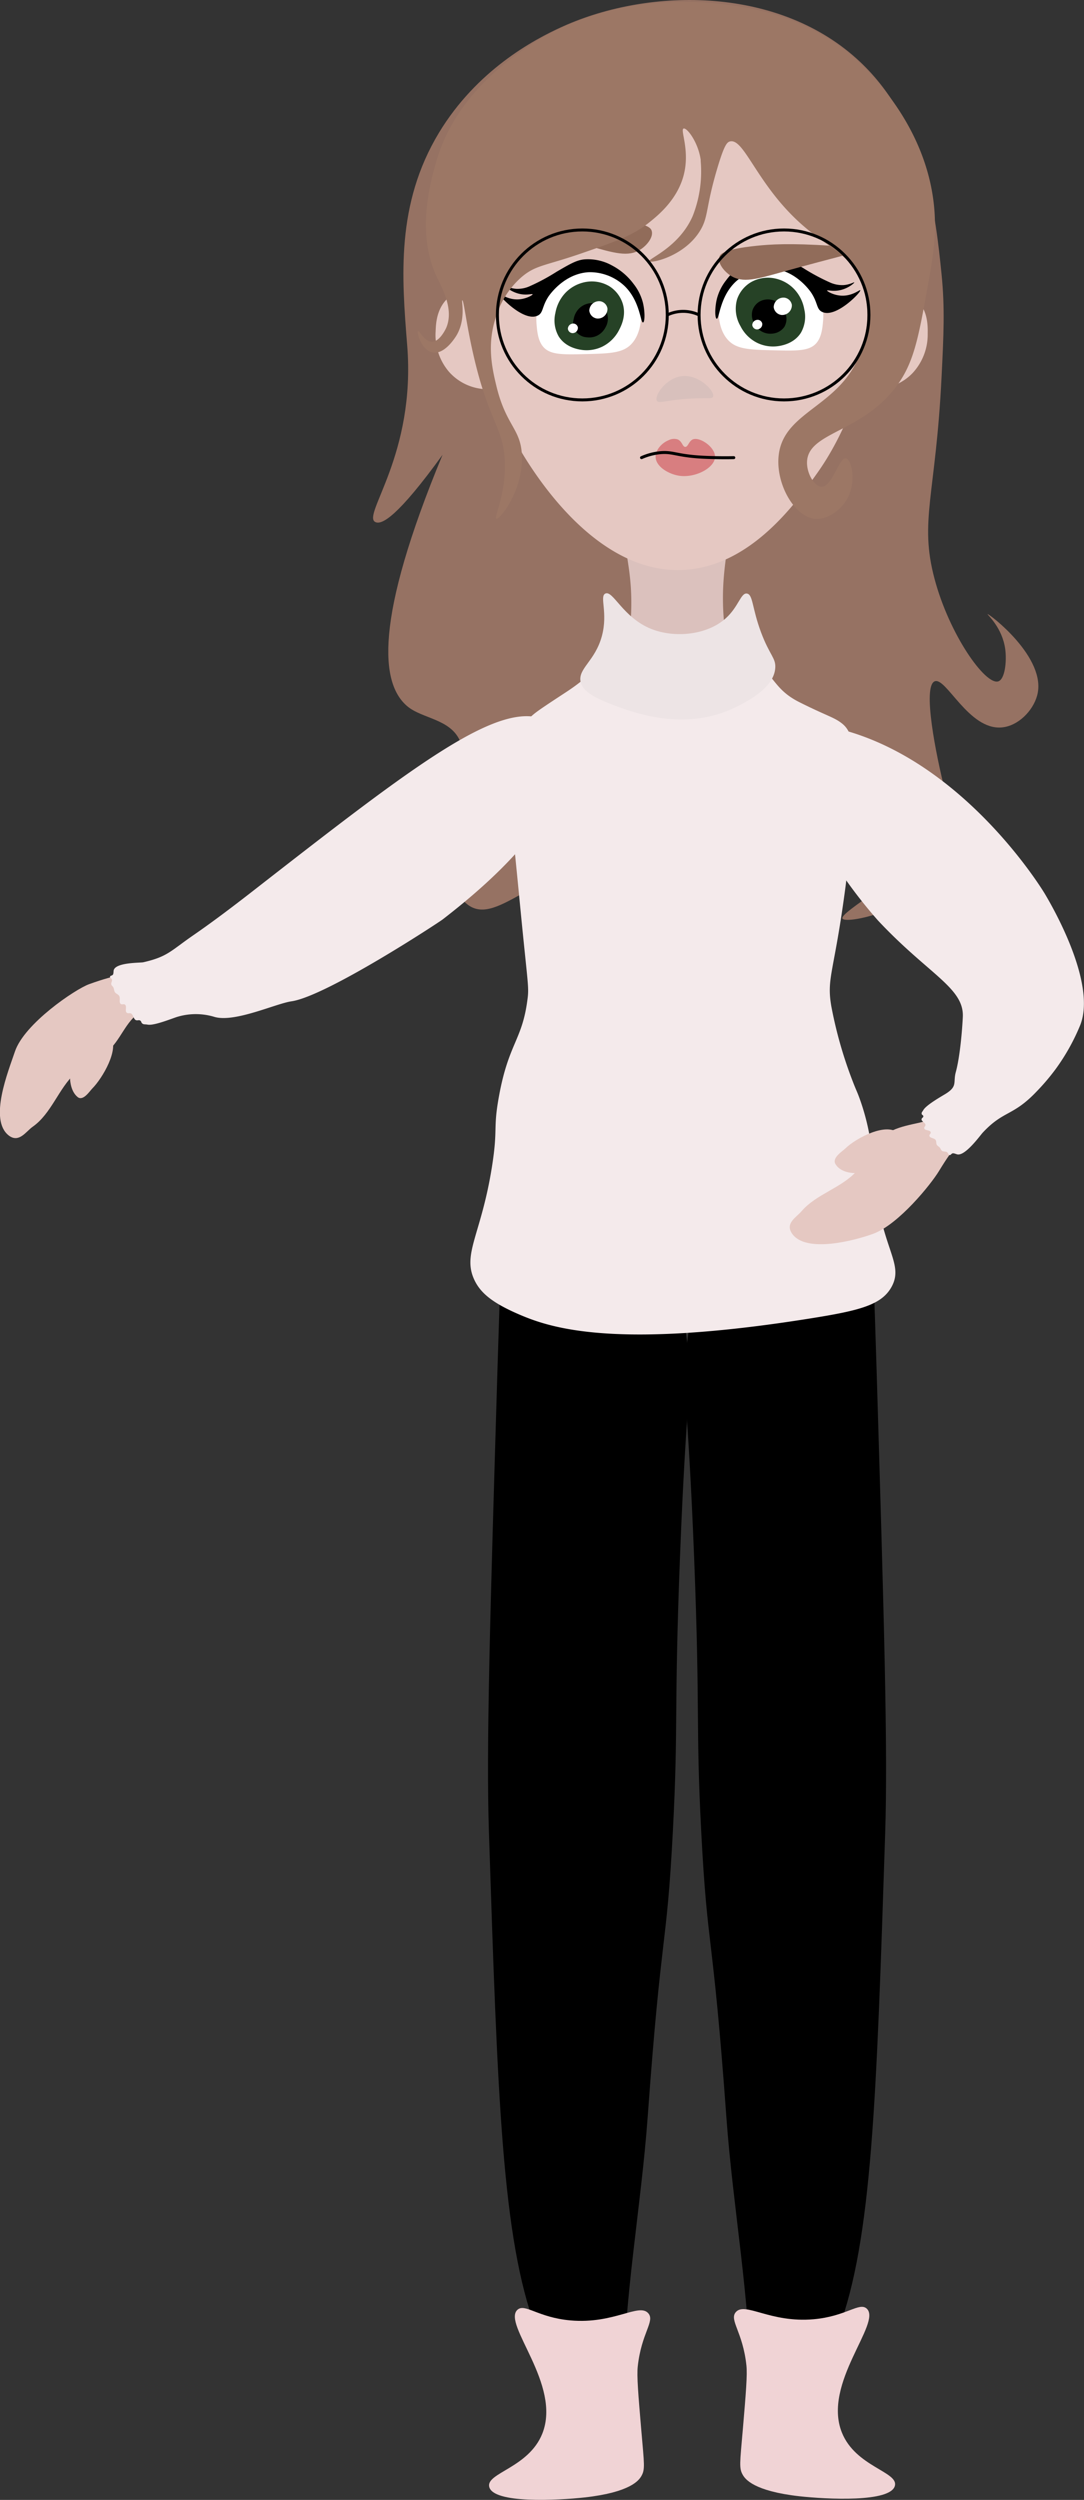 <svg xmlns="http://www.w3.org/2000/svg" viewBox="0 0 364.25 839.64"><rect x="0" y="0" width="364.25" height="839.64" fill="#333333" stroke="none"/><defs><style>.cls-1{fill:#967263;}.cls-2{fill:#dbc1bd;}.cls-3{fill:#e5c8c2;}.cls-4{fill:#d8c0bc;}.cls-5{fill:#fff;}.cls-6{fill:#264226;}.cls-7{fill:#916c5a;}.cls-8{fill:#9c7765;}.cls-9{fill:#f4eaeb;}.cls-10{fill:#f0d3d5;}.cls-11,.cls-14{fill:none;stroke-miterlimit:10;}.cls-11{stroke:#020202;}.cls-12{fill:#ede4e5;}.cls-13{fill:#d87e80;}.cls-14{stroke:#000;stroke-linecap:round;}</style></defs><g id="Camada_2" data-name="Camada 2"><g id="Pronto"><path class="cls-1" d="M189.14,8.88c-10.14,4.55-29,14.85-41.62,35.67C133,68.6,135,93.11,136.82,115.89c3,36.88-15.34,57.17-10.7,59.45,2.16,1.06,7.53-1.79,22.59-22.59-23.11,55.7-20.82,76.83-11.89,84.42,5,4.27,14.65,4.22,17.84,11.89,2.61,6.28-1.73,10.93-3.57,21.4-1.75,10-1.58,27.43,5.95,33.29,10.47,8.15,24.19-14.7,60.64-19,16-1.9,36.26-2.13,76.09,3.56h0c4.22-.54,8.53-.65,9.33,1.14,2,4.6-21.15,16.94-20,19.08s29.65-3.68,35.67-21.41c.89-2.6,2.89-5.38-1.19-21.4-3.16-12.43-7.59-35-3.56-36.86,3.79-1.77,11.43,16.44,22.59,15.46,5.5-.48,10.47-5.54,11.89-10.7,3.49-12.68-16.31-27.63-16.65-27.35-.18.15,5,4.48,5.95,11.89.51,4-.1,10-2.38,10.7-4.31,1.31-16.41-15.66-21.4-34.48-5.19-19.51.42-28,2.37-67.77.7-14.11,1.14-23.17,0-34.48C314.44,73,311.28,41.74,289,20.77,262.17-4.52,218.77-4.44,189.14,8.88Z"/><path d="M287.64,386.36c4.38,8.1,5.32,20.31,6.9,73.14,2.55,85.21,3.82,127.81,2.9,156.2-2.93,89.78-4.45,136.39-15.69,166.67-1.61,4.33-10.08,26.26-7.12,37.29,1.69,6.3,6.29,6,6.39,8.76.13,4-9.07,5.59-15.06,5.63-7.44,0-9.09-2.36-9.92-3.93-3.84-7.23-3.77-21.83-3.79-27.34-.1-30.34-5.93-60.9-8.15-91.45-4.68-64.56-6.33-55.14-8.46-96-1.9-36.53-.32-39-2.38-91.84-2.15-54.9-4-55.39-2.75-68.81C235.75,396.93,273.67,360.61,287.64,386.36Z"/><path d="M174.09,385.89c-4.38,8.09-5.32,20.31-6.9,73.13-2.55,85.21-3.83,127.82-2.9,156.21C167.22,705,168.74,751.62,180,781.9c1.61,4.32,10.08,26.25,7.12,37.28-1.69,6.31-6.29,6-6.39,8.77-.13,3.95,9.07,5.58,15.06,5.62,7.44,0,9.09-2.36,9.92-3.93,3.84-7.23,3.77-21.82,3.79-27.34.1-30.34,5.93-60.89,8.15-91.45,4.68-64.56,6.33-55.14,8.46-96,1.9-36.54.32-39,2.38-91.84,2.14-54.91,4-55.39,2.75-68.82C226,396.45,188.06,360.13,174.09,385.89Z"/><path class="cls-2" d="M211.73,175.34c-4.62,6.69,2.08,13.5,0,35.67-.55,5.87-1.59,11.46-5.44,16.52-2.89,3.8-6.54,6.09-9.13,7.88-12.6,8.7-13.8,7.67-17.53,12.46-5.69,7.3-5.85,16.77-5.95,22.59a47.37,47.37,0,0,0,1.19,11.89c1.2,5.14,2.62,7.14,4.76,14.27,0,0,1.23,4.1,2.38,9.51a98.11,98.11,0,0,1,1.18,33.29c-3.68,21.47-15.71,27-13.07,45.18.21,1.47.64,3.19,1.51,6.63,2.74,10.91,7,27.46,12.52,33.7,17.48,19.78,61.36,23,84.74,3.86C283.25,417,289,400.06,289,400.06a45.14,45.14,0,0,0,2.37-9.51c2.25-18-9.9-24.89-14.26-45.19-3.28-15.24-.11-28.7,1.19-34.48,3.85-17.11,8.93-17.83,9.82-30.39.26-3.66,1.95-21.55-8.64-32.62-1.32-1.39-5.24-3.7-13.07-8.33-10.93-6.45-14.47-7.43-17.84-11.89-2.3-3-3.69-6.6-4.76-14.26-3.37-24.36,4.39-33.89-1.19-40.43C236.39,165.62,217.53,166.94,211.73,175.34Z"/><path class="cls-3" d="M288.42,40.38c18.93,29.12,8.27,63.58,1.19,86.8-5.3,17.41-12.13,27.64-14.86,31.51-7.45,10.53-22.45,31.28-44.59,32.7-31,2-52.61-35.51-56.48-42.21a81.19,81.19,0,0,1-8.32-21.4,67.6,67.6,0,0,1-1.19-8.33c-3.38-40.51-5.27-63.14,7.13-82C183,19.53,206.24,7,230.75,7.69,256.7,8.38,277.54,23.64,288.42,40.38Z"/><path class="cls-4" d="M220.74,134.62c-1-1.63,3-7.7,8.45-8.29,5.78-.63,11.12,5.16,10.43,6.89-.37.92-2.3.3-8.39.7C223.76,134.4,221.36,135.66,220.74,134.62Z"/><path class="cls-3" d="M291.34,102c2.39-3.42,4.36-4.45,5.86-4.89,4.15-1.2,8.47,1.07,10.88,3.51,3.75,3.81,3.69,8.86,3.65,11.53a19,19,0,0,1-5.17,13.25,17.32,17.32,0,0,1-10.93,5.15c-2.25.15-4.51.3-6.42-.94C283.16,125.7,285.2,110.83,291.34,102Z"/><path class="cls-3" d="M167.27,102.27c-2.2-3.54-4.12-4.67-5.59-5.19-4.08-1.42-8.51.62-11.05,2.93-3.95,3.61-4.15,8.65-4.25,11.32a19,19,0,0,0,4.46,13.51,17.38,17.38,0,0,0,10.65,5.72c2.23.27,4.48.54,6.45-.6C174.19,126.35,172.94,111.39,167.27,102.27Z"/><path class="cls-5" d="M241.47,104.69a16.48,16.48,0,0,1,2.06-8.27,17.7,17.7,0,0,1,11.22-8.23A18,18,0,0,1,266,89.31a18.61,18.61,0,0,1,10.15,12.42,19.46,19.46,0,0,1,.42,6.06c-.18,2.06-.43,5.15-2.07,7.23-2.26,2.87-6.34,2.83-13.92,2.65-8.72-.2-13.08-.31-16-3.53S241.49,106.14,241.47,104.69Z"/><path class="cls-6" d="M252.22,94.85a11.52,11.52,0,0,1,9-1.13,12.51,12.51,0,0,1,5.64,3.38,13.11,13.11,0,0,1,3.39,6.77,10.85,10.85,0,0,1-1.13,7.9c-2.43,3.82-6.86,4.38-7.9,4.52a12.19,12.19,0,0,1-6.77-1.13,12.54,12.54,0,0,1-5.64-5.64,11.54,11.54,0,0,1-1.13-9A10.68,10.68,0,0,1,252.22,94.85Z"/><path d="M255.12,101.35a5.74,5.74,0,0,1,4.5-.56,6.33,6.33,0,0,1,2.82,1.69,6.63,6.63,0,0,1,1.68,3.37,5.37,5.37,0,0,1-.56,3.94,5.42,5.42,0,0,1-3.94,2.25,6,6,0,0,1-6.18-3.38,5.77,5.77,0,0,1-.57-4.49A5.41,5.41,0,0,1,255.12,101.35Z"/><path class="cls-5" d="M254.87,107.44a1.81,1.81,0,0,0-2.09,1.74,1.68,1.68,0,0,0,1.45,1.46,1.8,1.8,0,0,0,1.92-1.88A1.61,1.61,0,0,0,254.87,107.44Z"/><path d="M240.83,107.05c-.62-.12-.68-3.65.07-6.72a16.87,16.87,0,0,1,3.1-6.2,21.11,21.11,0,0,1,7.24-6.2,16.68,16.68,0,0,1,9.3-2.07c2.66.25,4.87,1.57,9.3,4.14a70.72,70.72,0,0,0,9,4.85,10.07,10.07,0,0,0,4.57.91c2.19-.14,3.57-1.08,3.65-.91s-2.24,2.29-5.48,2.73c-2.11.3-3.58-.24-3.65,0s2.15,1.59,4.76,1.72c3.77.2,6.2-2.1,6.39-1.82.37.53-8.13,9.46-12.78,7.3-2-.91-1.41-2.94-3.66-6.39-.27-.43-5.28-7.85-13.69-8.22a17,17,0,0,0-11.87,4.57C241.8,99.82,241.74,107.22,240.83,107.05Z"/><path class="cls-5" d="M263.77,100a3.28,3.28,0,0,0-3.79,3.16,3,3,0,0,0,2.63,2.63,3.25,3.25,0,0,0,3.47-3.4A2.94,2.94,0,0,0,263.77,100Z"/><path class="cls-5" d="M215.45,105.94a16.63,16.63,0,0,0-2.07-8.27,17.7,17.7,0,0,0-11.22-8.23,17.9,17.9,0,0,0-11.28,1.13A18.59,18.59,0,0,0,180.72,103a19.26,19.26,0,0,0-.41,6.06c.18,2.06.42,5.15,2.07,7.23,2.25,2.87,6.34,2.83,13.91,2.65,8.72-.2,13.08-.31,16-3.53S215.43,107.39,215.45,105.94Z"/><path class="cls-6" d="M204.69,96.1a11.55,11.55,0,0,0-9-1.13A12.58,12.58,0,0,0,190,98.35a13.21,13.21,0,0,0-3.38,6.78,10.78,10.78,0,0,0,1.13,7.89c2.42,3.82,6.86,4.38,7.9,4.52a12.12,12.12,0,0,0,6.77-1.13,12.6,12.6,0,0,0,5.64-5.64c.64-1.25,2.51-4.85,1.13-9A10.73,10.73,0,0,0,204.69,96.1Z"/><path d="M201.79,102.6a5.78,5.78,0,0,0-4.5-.56,6.27,6.27,0,0,0-2.81,1.69,6.54,6.54,0,0,0-1.69,3.37,4.84,4.84,0,0,0,4.5,6.19,6,6,0,0,0,3.38-.56,6.28,6.28,0,0,0,2.81-2.81,5.76,5.76,0,0,0,.56-4.5A5.36,5.36,0,0,0,201.79,102.6Z"/><path class="cls-5" d="M192.91,108.69a1.81,1.81,0,0,0-2.09,1.74,1.67,1.67,0,0,0,1.45,1.46,1.8,1.8,0,0,0,1.92-1.88A1.63,1.63,0,0,0,192.91,108.69Z"/><path d="M216.08,108.3c.63-.11.69-3.65-.07-6.72a16.87,16.87,0,0,0-3.1-6.2,21.34,21.34,0,0,0-7.23-6.2,16.62,16.62,0,0,0-9.31-2.06c-2.66.24-4.87,1.56-9.3,4.13a69.38,69.38,0,0,1-9,4.85,9.91,9.91,0,0,1-4.57.91c-2.19-.14-3.56-1.08-3.65-.91s2.25,2.29,5.48,2.74c2.11.29,3.59-.25,3.65,0s-2.15,1.58-4.75,1.71c-3.77.2-6.21-2.09-6.4-1.82-.36.53,8.13,9.46,12.79,7.3,2-.91,1.4-2.94,3.65-6.39.28-.42,5.28-7.85,13.7-8.22A17,17,0,0,1,209.8,96C215.12,101.07,215.18,108.47,216.08,108.3Z"/><path class="cls-5" d="M201.81,101.2a3.28,3.28,0,0,0-3.79,3.16,3,3,0,0,0,2.63,2.63,3.24,3.24,0,0,0,3.47-3.39A2.94,2.94,0,0,0,201.81,101.2Z"/><path class="cls-7" d="M215.24,83.79c2.22-1.44,4.38-4.2,3.75-6.25-.29-1-1.43-2.6-12.51-3.76-4.38-.45-11.22-.93-25,0-8.19.56-8.71.92-8.76,1.25-.18,1.21,5.89,2.16,25,7.51C206.35,85,211.15,86.45,215.24,83.79Z"/><path class="cls-7" d="M245.48,92.56c-2.22-1.44-4.38-4.2-3.75-6.26.29-1,1.43-2.59,12.51-3.75,4.38-.46,11.23-.94,25,0,8.19.55,8.71.92,8.76,1.25.18,1.21-5.88,2.15-25,7.51C254.37,93.72,249.57,95.22,245.48,92.56Z"/><path class="cls-8" d="M245.27,47.51c-1,.26-1.91,1.26-4.15,8.72-4.05,13.5-3,16.38-5.72,21-5.17,8.83-16.65,11.33-17.17,10.49s9.93-4.61,14.53-15.15a40.67,40.67,0,0,0,2.69-18.46c0-.23,0-.39,0-.46-.86-5.92-4.6-10.8-5.73-10.48-1.29.36,2.23,7.26,0,15.72-2.18,8.27-8.66,13.48-11.44,15.72-5.61,4.51-11.37,6.5-22.9,10.49-12.25,4.23-15.3,3.91-20,7.86a28.58,28.58,0,0,0-8.58,13.1c-3.32,9.36-1.44,17.61,0,23.58,3.27,13.58,8.33,14.35,8.58,23.59.33,11.66-7.43,21.32-8.58,21-1-.3,3-7.42,2.86-18.34-.17-10.67-4.14-13.25-8.58-28.83-4-14.16-5.13-26.28-5.73-26.2-.42,0,1.29,6-1.8,11.54-.17.3-4,6.94-8.32,5.94-3.77-.86-5.21-6.84-4.76-7.13s2.15,3.63,4.76,3.57,4.64-4.48,4.75-4.76c2.61-6.25-1.5-13.37-3.21-17-6.64-14.18-2.69-30.24,0-39.31,6.08-20.48,22.64-32.48,28.61-36.69C202-1.85,232.06.2,241.12,1.2c9.7,1.07,26.56,3.24,42.92,15.72,1.69,1.29,27.48,21.59,29.95,53.78.69,9.13-.67,16.69-2.38,26.16-3.05,16.86-4.57,25.29-10.7,33.29-11.69,15.27-29.41,15-29.73,25-.12,3.89,2.45,8.15,4.76,8.33,3.7.28,6-10,8.32-9.52,2,.39,3.76,8.43,0,14.27-2.17,3.37-6.51,6.52-10.7,6-6.93-1-13-12.08-11.89-21.4,1.81-15.41,22-16.16,28.1-36.25.76-2.52,3.35-11.49,0-21-4.54-12.8-14.77-11.85-28.62-28.83C252.46,56.05,249.06,46.55,245.27,47.51Z"/><path class="cls-9" d="M201,224.09c-2.94,2.18-4.88,4.5-10.7,8.32-10.27,6.73-10.91,7.19-13.08,9.51-5.11,5.48-5.49,13-4.76,29.73.93,21.06-1.11-2.71,2.38,33.29,2.53,26.08,3,26.46,2.38,30.91-1.76,13.54-6.28,14.54-9.51,32.11-2.12,11.47-.32,10.66-2.38,23.78-3.57,22.75-10,29.28-6,38,2.06,4.49,6.09,7.9,15.46,11.89,10.6,4.52,32.32,11.6,97.5,1.19,16.63-2.65,24-4.52,27.35-10.7,4.33-8.08-4-13.05-6-38.05-.4-5-.8-14-4.75-25-.93-2.57-1.08-2.57-2.38-5.95a142.9,142.9,0,0,1-7.14-25c-1.72-9.82.89-11.08,4.76-40.43,0,0,1.46-11.07,2.38-27.34,1.07-19.08.14-24.4-3.57-27.35-2.68-2.13-5-2.48-14.27-7.13-8-4-8.31-8.38-14.26-13.08C240.19,211.56,213.79,214.6,201,224.09Z"/><path class="cls-10" d="M173.87,775.79c2.5-2.29,6.88,2.6,17.84,3.56,14.65,1.29,23.06-6,26.15-2.37,2.28,2.67-2.34,6.56-3.56,17.83-.35,3.18.16,9.3,1.19,21.4,1,11.63,1.33,13.19,0,15.46-.81,1.38-3.64,5.41-19,7.13-9.09,1-30.76,2.16-32.1-3.56-1.1-4.69,13.22-6.35,17.83-17.84C188.84,800.85,168.66,780.56,173.87,775.79Z"/><path class="cls-10" d="M291.24,775.39c-2.5-2.28-6.88,2.6-17.84,3.57-14.65,1.29-23.06-6-26.16-2.38-2.27,2.68,2.35,6.56,3.57,17.84.35,3.18-.16,9.29-1.19,21.4-1,11.62-1.33,13.18,0,15.46.81,1.37,3.64,5.4,19,7.13,9.08,1,30.76,2.16,32.1-3.57,1.1-4.69-13.22-6.35-17.83-17.83C276.27,800.46,296.45,780.16,291.24,775.39Z"/><circle class="cls-11" cx="263.45" cy="105.78" r="28.54"/><circle class="cls-11" cx="195.68" cy="105.78" r="28.54"/><path class="cls-11" d="M224.22,105.78a12.55,12.55,0,0,1,5.94-1.19,12.69,12.69,0,0,1,4.76,1.19"/><path class="cls-12" d="M203.41,199.36c2.57-1.21,5.91,8.1,15.45,11.89,7.8,3.1,18.66,2.11,25-3.57,4.32-3.87,5.08-8.66,7.14-8.32s1.66,4.83,4.75,13.08c2.89,7.69,5,8.57,4.76,11.89-.42,6.76-9.56,11.32-13.08,13.08-17.48,8.73-35.3,1.75-42.8-1.19-7.24-2.84-9-5.07-9.52-7.13-1-4.58,4.82-6.92,7.14-15.46C204.36,205.74,201.37,200.32,203.41,199.36Z"/><path class="cls-13" d="M220.3,153.43c0-2.48,2.24-4.73,4.34-5.56a4,4,0,0,1,3.11-.27c1.49.66,1.57,2.45,2.5,2.5s1.22-1.92,2.51-2.5c2.27-1,7.55,2.51,7.5,5.83,0,3.67-6.65,7.23-12.15,6.34C224.68,159.22,220.35,156.74,220.3,153.43Z"/><path class="cls-14" d="M215.57,153.71a20.21,20.21,0,0,1,6.17-1.65c4.14-.41,5.28.83,12.67,1.39,2.46.18,4.83.23,6.16.26q3.26.06,6,0"/><path class="cls-3" d="M185.59,253.49c2.5.92-3.37,4.65-5.62,7.78-5.56,7.75-7.72,18.22-12.94,29-5.9,12.23-21.72,19.25-34.6,26.66-17.2,9.9-39.32,22.35-59.95,20.9-10-.69-17-3.08-25,1.83C42,343,40.63,349.58,35.73,353.46c-3.5,2.77-7.11,3.92-10.46,7-5.58,5.11-8,13.59-14.32,18-2.22,1.57-4.57,5.55-8,2.92-6.83-5.3-.12-21.67,2.07-28.21,3.15-9.37,20.25-20.92,24.9-22.61,9.94-3.6,12.75-3.16,18.87-5.26,8-2.73,16.58-9.46,21-13.27,14.53-12.47,36-21.81,49.92-29.26C132.21,276.16,176.45,250.12,185.59,253.49Z"/><path class="cls-9" d="M83.67,300.28C77.57,305,71.38,309.69,65,314.09c-7.71,5.32-8.65,7.23-16.87,9.11-1,.21-9.2,0-9.92,2.66-.11.42,0,1.2-.31,1.54s-.86.25-.93.65.56.55.66,1-.34,1.08-.24,1.55.45.59.68,1,.24,1,.46,1.49c.35.71,1.16.77,1.55,1.47s-.13,2,.4,2.54,1.11-.13,1.63.44-.12,1.94.39,2.5,1.06,0,1.66.44.78,1.78,1.4,2.1,1.06-.12,1.55.2.24.62.73,1,.85.19,1.77.36c2.3.44,8.89-2.37,10.3-2.71a21.52,21.52,0,0,1,12.27.15c6.89,1.88,20.47-4.5,25.76-5.27,11.74-1.71,49.44-26.44,50.83-27.52,16.2-12.53,24.94-21.91,32.22-31.28C187.61,269,194,260,192,252a16.24,16.24,0,0,0-7.91-9.77C168.75,234,140.11,256.32,83.67,300.28Z"/><path class="cls-3" d="M34.55,349.43c.92-.41,1.69-2.62,2.58-1.4,3.15,4.27-2.75,14.17-6.09,17.53-.86.86-3.09,4.37-4.92,2.93-4.27-3.37-3-14.08,1.75-17.15C29.45,350.31,32.9,350.17,34.55,349.43Z"/><path class="cls-3" d="M273.57,250c-4.05.93,3.07,5.31,4.6,8.54,3.78,8,10.19,18.35,14.19,28.84,4.54,11.86,19.49,22.56,28.14,31.45,11.54,11.87,3.89,26,3.91,41.52,0,7.48-3.6,12.49-11.18,15.49-5.14,2-12.62,1.88-17.33,6.57-3.38,3.36-4.84,7.41-8,10.89-5.21,5.78-13.6,7.71-18.59,13.54-1.76,2.06-5.48,3.95-3.23,7.38,4.55,6.92,21.44,2.35,27.41.14,8.54-3.17,19.39-16.68,22-21,5.6-9.14,6.81-9.72,13.24-14.2,8.33-5.81,16.12-10.91,22.94-17.73,22.31-22.3,8.18-46.32-6-63.5C333.05,282.69,288.39,246.63,273.57,250Z"/><path class="cls-9" d="M363,344.26a70.36,70.36,0,0,1-8.29,14.83,73.28,73.28,0,0,1-6.22,7.34c-8.15,8.63-11.15,6.36-18.28,14-.83.9-5.62,7.57-8.33,7.32-.42,0-1.37-.53-1.82-.37s-.6.66-1,.57-.46-.75-.88-1-1.22-.12-1.61-.4-.44-.62-.7-1-.69-.56-1-.92c-.42-.56-.1-1.24-.53-1.81s-1.77-.57-2-1.2.62-.79.36-1.44-1.76-.46-2.07-1.06.47-.81.33-1.43-1.31-1.12-1.3-1.7.65-.6.6-1.08-.5-.34-.56-.83.16-.56.58-1.27c1.05-1.78,6.44-4.78,7.57-5.49,4-2.52,2.37-3.78,3.32-7.23,1.42-5.2,2.16-14.23,2.36-18.55.44-9.78-11.52-14.25-28.5-32.37a159.52,159.52,0,0,1-23-34s-9.61-19-4.51-27.07a9.6,9.6,0,0,1,1.69-2c4.25-3.53,11-1.74,13.82-1,41.8,11.18,68,55,68,55C353.36,304,368.58,330,363,344.26Z"/><path class="cls-3" d="M300.14,383.13c.52-.92,3-1.12,1.91-2.32-3.86-4.19-14.5,1.47-18,4.93-.89.89-4.56,3.09-3.33,5.21,2.88,4.92,13.53,3.46,16.69-1.21C298.49,388.17,299.21,384.78,300.14,383.13Z"/></g></g></svg>